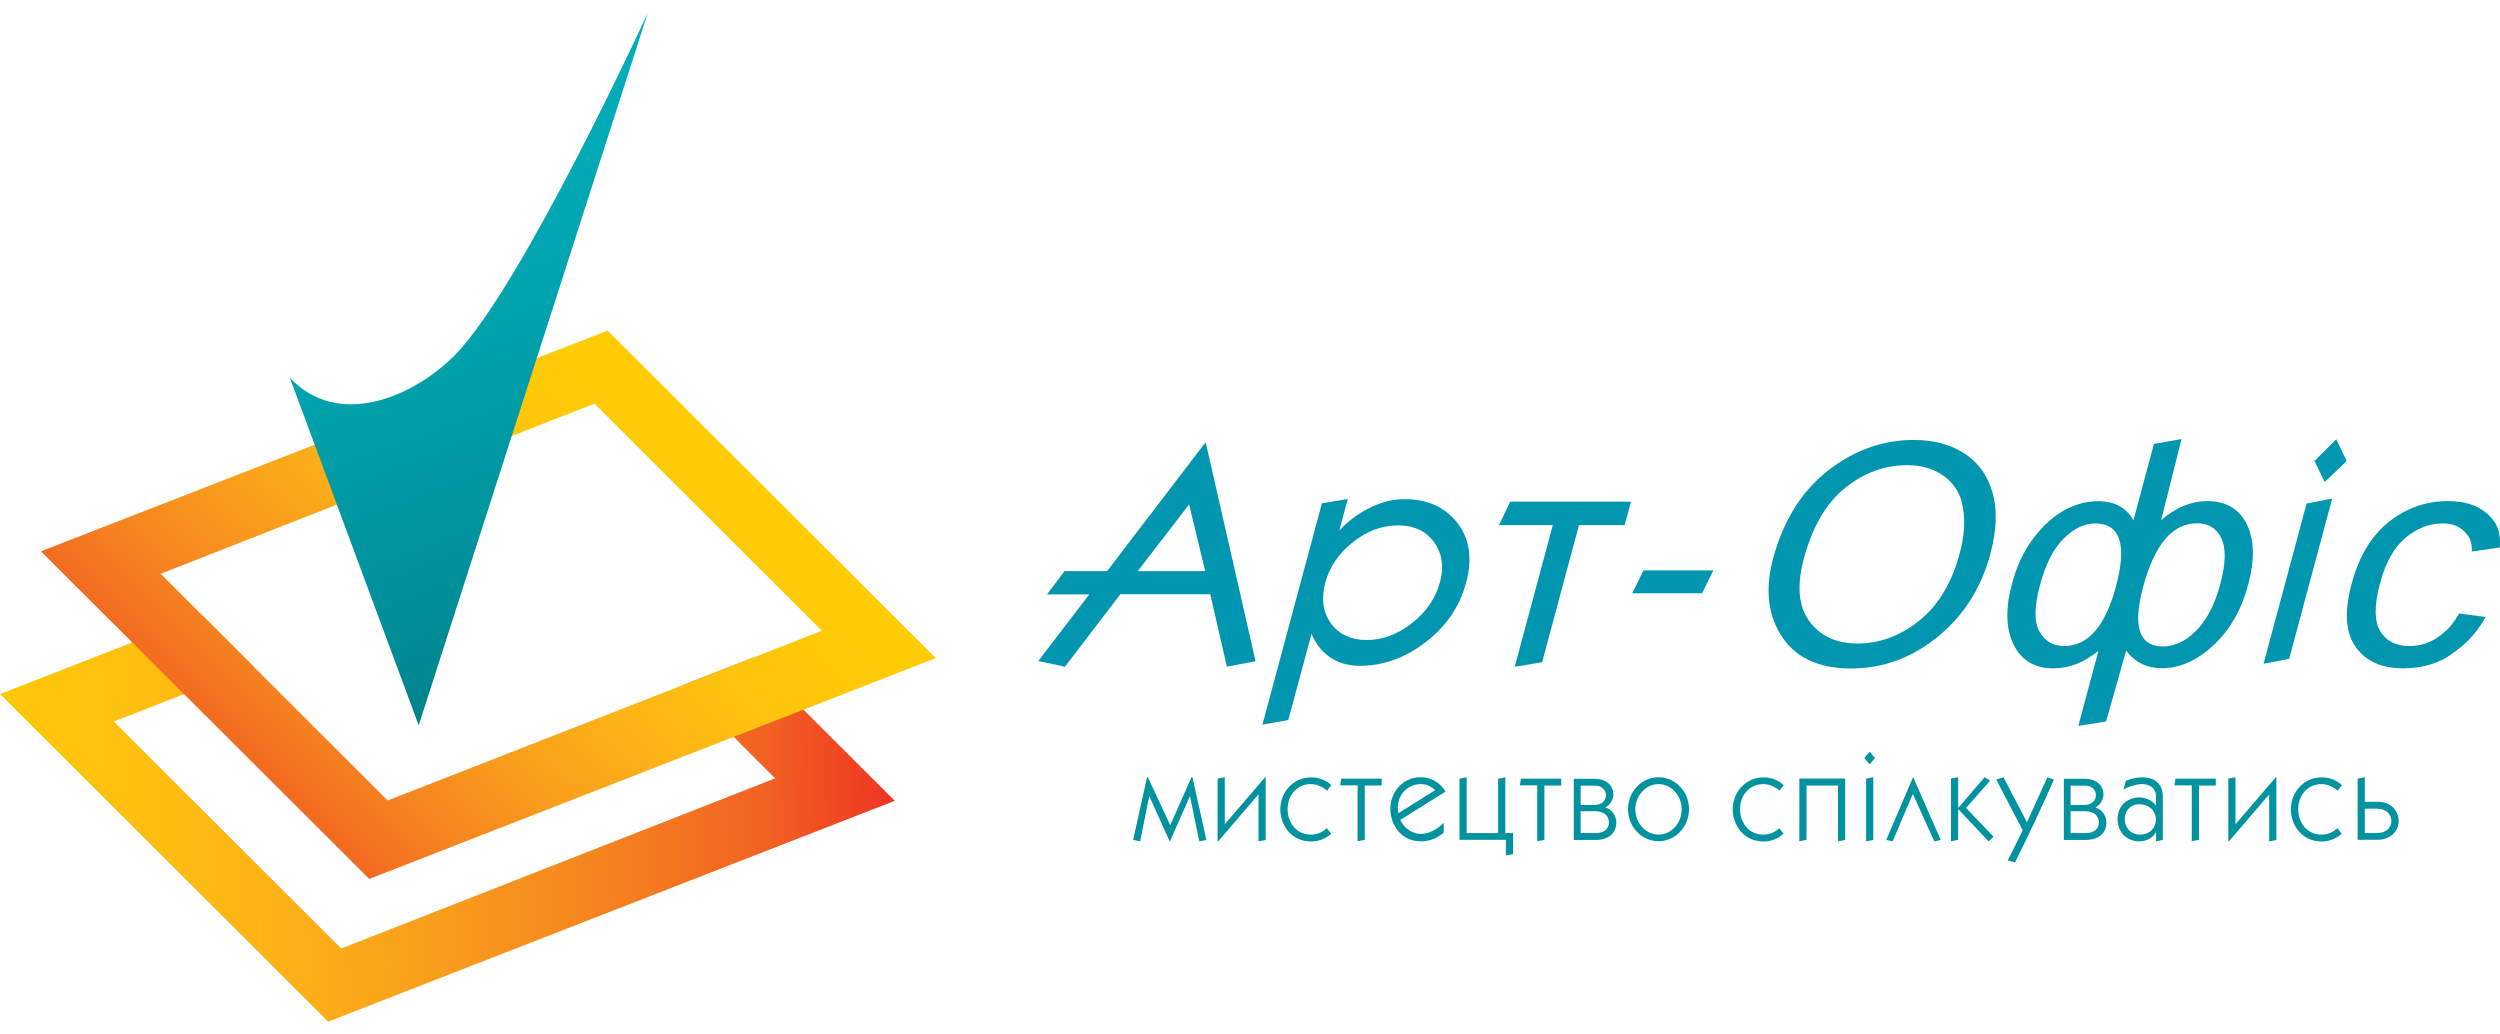 <svg xmlns="http://www.w3.org/2000/svg" width="145" height="60" viewBox="0 0 145 60" fill="none">
  <g clip-path="url(#clip0_187_5765)">
    <path d="M60.219 38.341L63.178 34.476H60.724L61.743 33.125H64.213L69.928 25.646L72.822 38.349L71.159 38.666L70.197 34.468H64.98L61.768 38.666L60.219 38.341ZM69.903 33.125L68.966 29.259L65.99 33.125H69.903Z" fill="#0196AF"/>
    <path d="M76.67 29.195L78.17 28.942L77.681 30.765C78.178 30.236 78.749 29.813 79.376 29.488C80.078 29.13 80.779 28.951 81.455 28.951C82.751 28.951 83.77 29.39 84.48 30.269C85.23 31.188 85.417 32.376 85.034 33.792C84.659 35.208 83.836 36.388 82.597 37.316C81.439 38.178 80.192 38.618 78.887 38.618C78.186 38.618 77.583 38.439 77.094 38.089C76.645 37.764 76.295 37.316 76.067 36.763L74.722 41.759L73.222 42.028L76.67 29.195ZM81.088 30.472C80.167 30.472 79.287 30.798 78.472 31.441C77.648 32.092 77.11 32.881 76.866 33.8C76.621 34.712 76.727 35.501 77.192 36.152C77.656 36.795 78.358 37.121 79.27 37.121C80.192 37.121 81.08 36.787 81.904 36.136C82.727 35.485 83.273 34.688 83.518 33.768C83.762 32.865 83.64 32.084 83.175 31.441C82.703 30.798 82.001 30.472 81.088 30.472Z" fill="#0196AF"/>
    <path d="M90.064 30.456H86.941L87.594 29.097H94.596L94.229 30.456H91.58L89.444 38.407L87.854 38.675L90.064 30.456Z" fill="#0196AF"/>
    <path d="M95.321 33.084H99.373L98.721 34.41H94.669L95.321 33.084Z" fill="#0196AF"/>
    <path d="M134.239 26.737L135.503 25.476L136.106 26.737L134.834 27.957L134.239 26.737ZM135.266 28.918L132.772 38.211L131.288 38.496L133.783 29.203L135.266 28.918Z" fill="#0196AF"/>
    <path d="M102.862 32.311C103.465 30.131 104.533 28.454 106.049 27.274C107.566 26.102 109.22 25.517 110.998 25.517C112.147 25.517 113.125 25.777 113.932 26.298C114.739 26.819 115.286 27.584 115.571 28.584C115.856 29.585 115.807 30.773 115.432 32.157C114.919 34.053 113.957 35.599 112.555 36.795C111.006 38.114 109.278 38.773 107.354 38.773C105.414 38.773 104.044 38.097 103.237 36.746C102.511 35.518 102.381 34.045 102.862 32.311ZM104.639 32.336C104.207 33.914 104.297 35.143 104.933 36.014C105.56 36.885 106.498 37.324 107.745 37.324C109.017 37.324 110.207 36.885 111.307 36.006C112.408 35.127 113.191 33.833 113.655 32.124C113.957 31.026 114.006 30.041 113.794 29.17C113.639 28.503 113.264 27.974 112.693 27.575C112.114 27.177 111.422 26.981 110.614 26.981C109.31 26.981 108.112 27.421 107.028 28.291C105.943 29.154 105.144 30.505 104.639 32.336Z" fill="#0196AF"/>
    <path d="M124.93 25.744L126.528 25.467L125.346 30.171C126.201 29.43 127.098 29.064 128.028 29.064C129.104 29.064 129.87 29.512 130.31 30.399C130.75 31.294 130.783 32.457 130.4 33.89C130.017 35.346 129.348 36.518 128.394 37.413C127.441 38.308 126.438 38.756 125.386 38.756C124.522 38.756 123.829 38.414 123.316 37.739L122.15 41.848L120.544 42.1L121.71 37.747C120.878 38.422 120.014 38.764 119.101 38.764C118.009 38.764 117.234 38.3 116.786 37.381C116.338 36.461 116.305 35.273 116.704 33.825C116.982 32.791 117.405 31.912 117.968 31.18C118.53 30.447 119.134 29.919 119.761 29.577C120.389 29.235 121.041 29.072 121.71 29.072C122.655 29.072 123.332 29.447 123.74 30.179L124.93 25.744ZM118.327 33.906C117.984 35.175 117.968 36.087 118.294 36.64C118.612 37.194 119.085 37.47 119.721 37.47C121.106 37.47 122.109 36.323 122.721 34.028C123.381 31.587 122.973 30.358 121.514 30.358C120.895 30.358 120.283 30.651 119.704 31.229C119.109 31.806 118.653 32.702 118.327 33.906ZM124.294 34.069C123.683 36.355 124.074 37.495 125.46 37.495C126.128 37.495 126.772 37.185 127.384 36.575C127.995 35.965 128.46 35.053 128.786 33.849C129.095 32.669 129.112 31.79 128.843 31.221C128.566 30.643 128.093 30.35 127.432 30.35C125.998 30.35 124.954 31.587 124.294 34.069Z" fill="#0196AF"/>
    <path d="M142.635 35.582L144.168 35.786C143.459 37.031 142.79 37.494 142.252 37.893C141.404 38.52 140.418 38.764 139.391 38.764C138.144 38.764 137.231 38.357 136.635 37.535C136.048 36.713 135.959 35.509 136.383 33.906C136.807 32.295 137.532 31.082 138.543 30.276C139.562 29.471 140.703 29.064 141.975 29.064C142.953 29.064 143.711 29.308 144.258 29.796C144.804 30.285 145.056 30.781 144.991 31.758L143.369 31.985C143.377 31.359 143.23 31.131 142.929 30.822C142.627 30.512 142.22 30.358 141.69 30.358C140.899 30.358 140.173 30.643 139.505 31.204C138.836 31.766 138.347 32.661 138.029 33.881C137.695 35.151 137.711 36.062 138.062 36.624C138.413 37.193 138.975 37.47 139.758 37.47C140.369 37.47 140.948 37.291 141.47 36.908C142.024 36.493 142.252 36.217 142.635 35.582Z" fill="#0196AF"/>
    <path d="M66.578 45.079L67.866 47.846H67.882L69.105 45.079H69.162L69.969 48.717L69.561 48.798L69.023 46.194H69.007L67.858 48.798H67.841L66.667 46.194H66.651L66.129 48.798L65.722 48.717L66.529 45.079H66.578Z" fill="#00939F"/>
    <path d="M73.376 45.079H73.409V48.717L72.993 48.798V46.072L70.654 48.798H70.621V45.16L71.037 45.079V47.805L73.376 45.079Z" fill="#00939F"/>
    <path d="M76.972 45.861C76.694 45.616 76.36 45.478 76.018 45.478C75.3 45.478 74.681 46.048 74.681 46.935C74.681 47.643 75.129 48.407 76.034 48.407C76.385 48.407 76.686 48.285 76.955 48.033L77.208 48.359C76.76 48.741 76.336 48.806 76.042 48.806C74.86 48.806 74.257 47.813 74.257 46.943C74.257 45.942 75.015 45.087 76.042 45.087C76.564 45.087 76.947 45.291 77.216 45.535L76.972 45.861Z" fill="#00939F"/>
    <path d="M77.73 45.559L77.795 45.161H80.135V45.559H79.156V48.709L78.741 48.79V45.551H77.73V45.559Z" fill="#00939F"/>
    <path d="M83.746 48.285C83.411 48.578 82.971 48.798 82.425 48.798C81.21 48.798 80.64 47.764 80.64 46.934C80.64 45.901 81.382 45.079 82.392 45.079C82.922 45.079 83.485 45.315 83.835 45.917L81.218 47.553C81.447 48.074 81.944 48.367 82.409 48.367C82.898 48.367 83.403 48.074 83.737 47.724V48.285H83.746ZM83.24 45.828C83.053 45.641 82.775 45.478 82.392 45.478C81.781 45.478 81.072 45.942 81.072 46.877C81.072 46.975 81.088 47.073 81.104 47.17L83.24 45.828Z" fill="#00939F"/>
    <path d="M87.308 45.079V48.318H87.757V49.538L87.341 49.62V48.708H84.651V45.16L85.066 45.079V48.318H86.892V45.169L87.308 45.079Z" fill="#00939F"/>
    <path d="M88.147 45.559L88.213 45.161H90.552V45.559H89.574V48.709L89.158 48.79V45.551H88.147V45.559Z" fill="#00939F"/>
    <path d="M92.452 45.169C93.333 45.169 93.577 45.722 93.577 46.064C93.577 46.325 93.439 46.65 93.121 46.821V46.837C93.553 46.975 93.748 47.366 93.748 47.724C93.748 48.123 93.504 48.717 92.526 48.717H91.278V45.169H92.452ZM91.686 46.691H92.452C92.941 46.691 93.145 46.406 93.145 46.113C93.145 45.836 92.933 45.568 92.526 45.568H91.678V46.691H91.686ZM91.686 48.318H92.55C93.112 48.318 93.316 48.017 93.316 47.7C93.316 47.537 93.259 47.049 92.469 47.049H91.678V48.318H91.686Z" fill="#00939F"/>
    <path d="M96.194 45.079C97.164 45.079 97.963 45.909 97.963 46.934C97.963 47.96 97.172 48.79 96.194 48.79C95.216 48.79 94.425 47.952 94.425 46.934C94.425 45.909 95.224 45.079 96.194 45.079ZM96.194 48.407C96.944 48.407 97.539 47.732 97.539 46.943C97.539 46.145 96.936 45.478 96.194 45.478C95.46 45.478 94.849 46.137 94.849 46.943C94.849 47.74 95.46 48.407 96.194 48.407Z" fill="#00939F"/>
    <path d="M103.213 45.861C102.936 45.616 102.602 45.478 102.259 45.478C101.542 45.478 100.922 46.048 100.922 46.935C100.922 47.643 101.371 48.407 102.275 48.407C102.626 48.407 102.928 48.285 103.197 48.033L103.449 48.359C103.001 48.741 102.577 48.806 102.284 48.806C101.102 48.806 100.498 47.813 100.498 46.943C100.498 45.942 101.256 45.087 102.284 45.087C102.805 45.087 103.188 45.291 103.457 45.535L103.213 45.861Z" fill="#00939F"/>
    <path d="M107.02 45.169V48.717L106.604 48.798V45.56H104.778V48.709L104.362 48.79V45.153H107.02V45.169Z" fill="#00939F"/>
    <path d="M108.748 43.964L108.439 44.331L108.129 43.964L108.439 43.598L108.748 43.964ZM108.235 48.798V45.16L108.651 45.079V48.717L108.235 48.798Z" fill="#00939F"/>
    <path d="M110.965 45.079L112.563 48.717L112.188 48.798L110.957 46.072H110.933L109.775 48.798L109.4 48.717L110.957 45.079H110.965Z" fill="#00939F"/>
    <path d="M113.574 45.079V46.845H113.59L115.107 45.079L115.424 45.282L114.03 46.861L115.628 48.529L115.335 48.798L113.59 46.943H113.574V48.708L113.158 48.79V45.152L113.574 45.079Z" fill="#00939F"/>
    <path d="M116.199 45.079L117.552 47.667H117.577L118.751 45.079L119.126 45.217C118.4 46.861 117.65 48.472 116.867 50.019L116.452 49.905L117.316 48.155L115.783 45.217L116.199 45.079Z" fill="#00939F"/>
    <path d="M120.878 45.169C121.767 45.169 122.003 45.722 122.003 46.064C122.003 46.325 121.864 46.65 121.546 46.821V46.837C121.979 46.975 122.174 47.366 122.174 47.724C122.174 48.123 121.93 48.717 120.951 48.717H119.704V45.169H120.878ZM120.104 46.691H120.87C121.359 46.691 121.563 46.406 121.563 46.113C121.563 45.836 121.351 45.568 120.943 45.568H120.095V46.691H120.104ZM120.104 48.318H120.968C121.53 48.318 121.734 48.017 121.734 47.7C121.734 47.537 121.677 47.049 120.886 47.049H120.095V48.318H120.104Z" fill="#00939F"/>
    <path d="M123.307 45.275C123.528 45.193 123.878 45.087 124.237 45.087C125.435 45.087 125.443 46.015 125.443 46.202V48.717L125.052 48.798V48.285H125.036C124.807 48.668 124.416 48.798 124.066 48.798C123.405 48.798 122.818 48.31 122.818 47.512C122.818 46.674 123.462 46.251 124.066 46.251C124.384 46.251 124.759 46.365 125.028 46.699H125.044V46.153C125.044 45.746 124.718 45.478 124.237 45.478C123.919 45.478 123.593 45.592 123.348 45.698L123.153 45.779L123.307 45.275ZM123.234 47.488C123.234 47.919 123.511 48.407 124.123 48.407C124.718 48.407 125.044 47.984 125.044 47.537C125.044 47.097 124.726 46.65 124.082 46.65C123.544 46.642 123.234 47.057 123.234 47.488Z" fill="#00939F"/>
    <path d="M126.112 45.559L126.178 45.161H128.517V45.559H127.539V48.709L127.123 48.79V45.551H126.112V45.559Z" fill="#00939F"/>
    <path d="M131.998 45.079H132.03V48.717L131.614 48.798V46.072L129.275 48.798H129.242V45.16L129.658 45.079V47.805L131.998 45.079Z" fill="#00939F"/>
    <path d="M135.585 45.861C135.308 45.616 134.973 45.478 134.631 45.478C133.914 45.478 133.294 46.048 133.294 46.935C133.294 47.643 133.742 48.407 134.647 48.407C134.998 48.407 135.299 48.285 135.568 48.033L135.821 48.359C135.373 48.741 134.949 48.806 134.655 48.806C133.473 48.806 132.87 47.813 132.87 46.943C132.87 45.942 133.628 45.087 134.655 45.087C135.177 45.087 135.56 45.291 135.829 45.535L135.585 45.861Z" fill="#00939F"/>
    <path d="M137.158 45.079V46.503H137.908C138.699 46.503 139.123 47.048 139.123 47.61C139.123 48.155 138.715 48.708 137.859 48.708H136.742V45.16L137.158 45.079ZM137.158 48.318H137.851C138.446 48.318 138.699 47.968 138.699 47.618C138.699 47.268 138.446 46.902 137.851 46.902H137.158V48.318Z" fill="#00939F"/>
    <path d="M43.605 38.17L39.562 39.748L45.04 45.225L44.958 45.144L19.793 55.014L6.603 41.848L14.723 38.674L11.731 35.68L0 40.253L19.035 59.254L51.896 46.446L43.605 38.17Z" fill="url(#paint0_linear_187_5765)"/>
    <path d="M54.276 38.17L21.415 50.978L2.372 31.977L35.241 19.177L54.276 38.17ZM22.483 46.429L47.665 36.583L34.475 23.408L9.318 33.279L22.483 46.429Z" fill="url(#paint1_linear_187_5765)"/>
    <path d="M16.809 21.903C19.605 24.906 23.983 23.018 26.363 20.617C30.244 16.703 37.572 0.746 37.572 0.746L24.285 42.068L16.809 21.903Z" fill="url(#paint2_linear_187_5765)"/>
  </g>
  <defs>
    <linearGradient id="paint0_linear_187_5765" x1="-12.651" y1="47.775" x2="54.935" y2="47.033" gradientUnits="userSpaceOnUse">
      <stop stop-color="#FFCD02"/>
      <stop offset="0.136" stop-color="#FFCA05"/>
      <stop offset="0.275" stop-color="#FFC20E"/>
      <stop offset="0.416" stop-color="#FCB316"/>
      <stop offset="0.557" stop-color="#F99E1C"/>
      <stop offset="0.699" stop-color="#F5841F"/>
      <stop offset="0.842" stop-color="#F26222"/>
      <stop offset="0.983" stop-color="#EE2824"/>
      <stop offset="1" stop-color="#ED1C24"/>
    </linearGradient>
    <linearGradient id="paint1_linear_187_5765" x1="11.405" y1="52.337" x2="40.944" y2="22.089" gradientUnits="userSpaceOnUse">
      <stop stop-color="#ED1C24"/>
      <stop offset="0.017" stop-color="#EE2824"/>
      <stop offset="0.158" stop-color="#F26222"/>
      <stop offset="0.301" stop-color="#F5841F"/>
      <stop offset="0.443" stop-color="#F99E1C"/>
      <stop offset="0.584" stop-color="#FCB316"/>
      <stop offset="0.725" stop-color="#FFC20E"/>
      <stop offset="0.864" stop-color="#FFCA05"/>
      <stop offset="1" stop-color="#FFCD02"/>
    </linearGradient>
    <linearGradient id="paint2_linear_187_5765" x1="38.844" y1="42.785" x2="15.897" y2="-19.373" gradientUnits="userSpaceOnUse">
      <stop stop-color="#007780"/>
      <stop offset="0.044" stop-color="#007D86"/>
      <stop offset="0.213" stop-color="#00929C"/>
      <stop offset="0.389" stop-color="#00A2AD"/>
      <stop offset="0.573" stop-color="#00AEBA"/>
      <stop offset="0.769" stop-color="#00B6C2"/>
      <stop offset="1" stop-color="#00BAC6"/>
    </linearGradient>
    <clipPath id="clip0_187_5765">
      <rect width="145" height="58.509" fill="white" transform="translate(0 0.746)"/>
    </clipPath>
  </defs>
</svg>